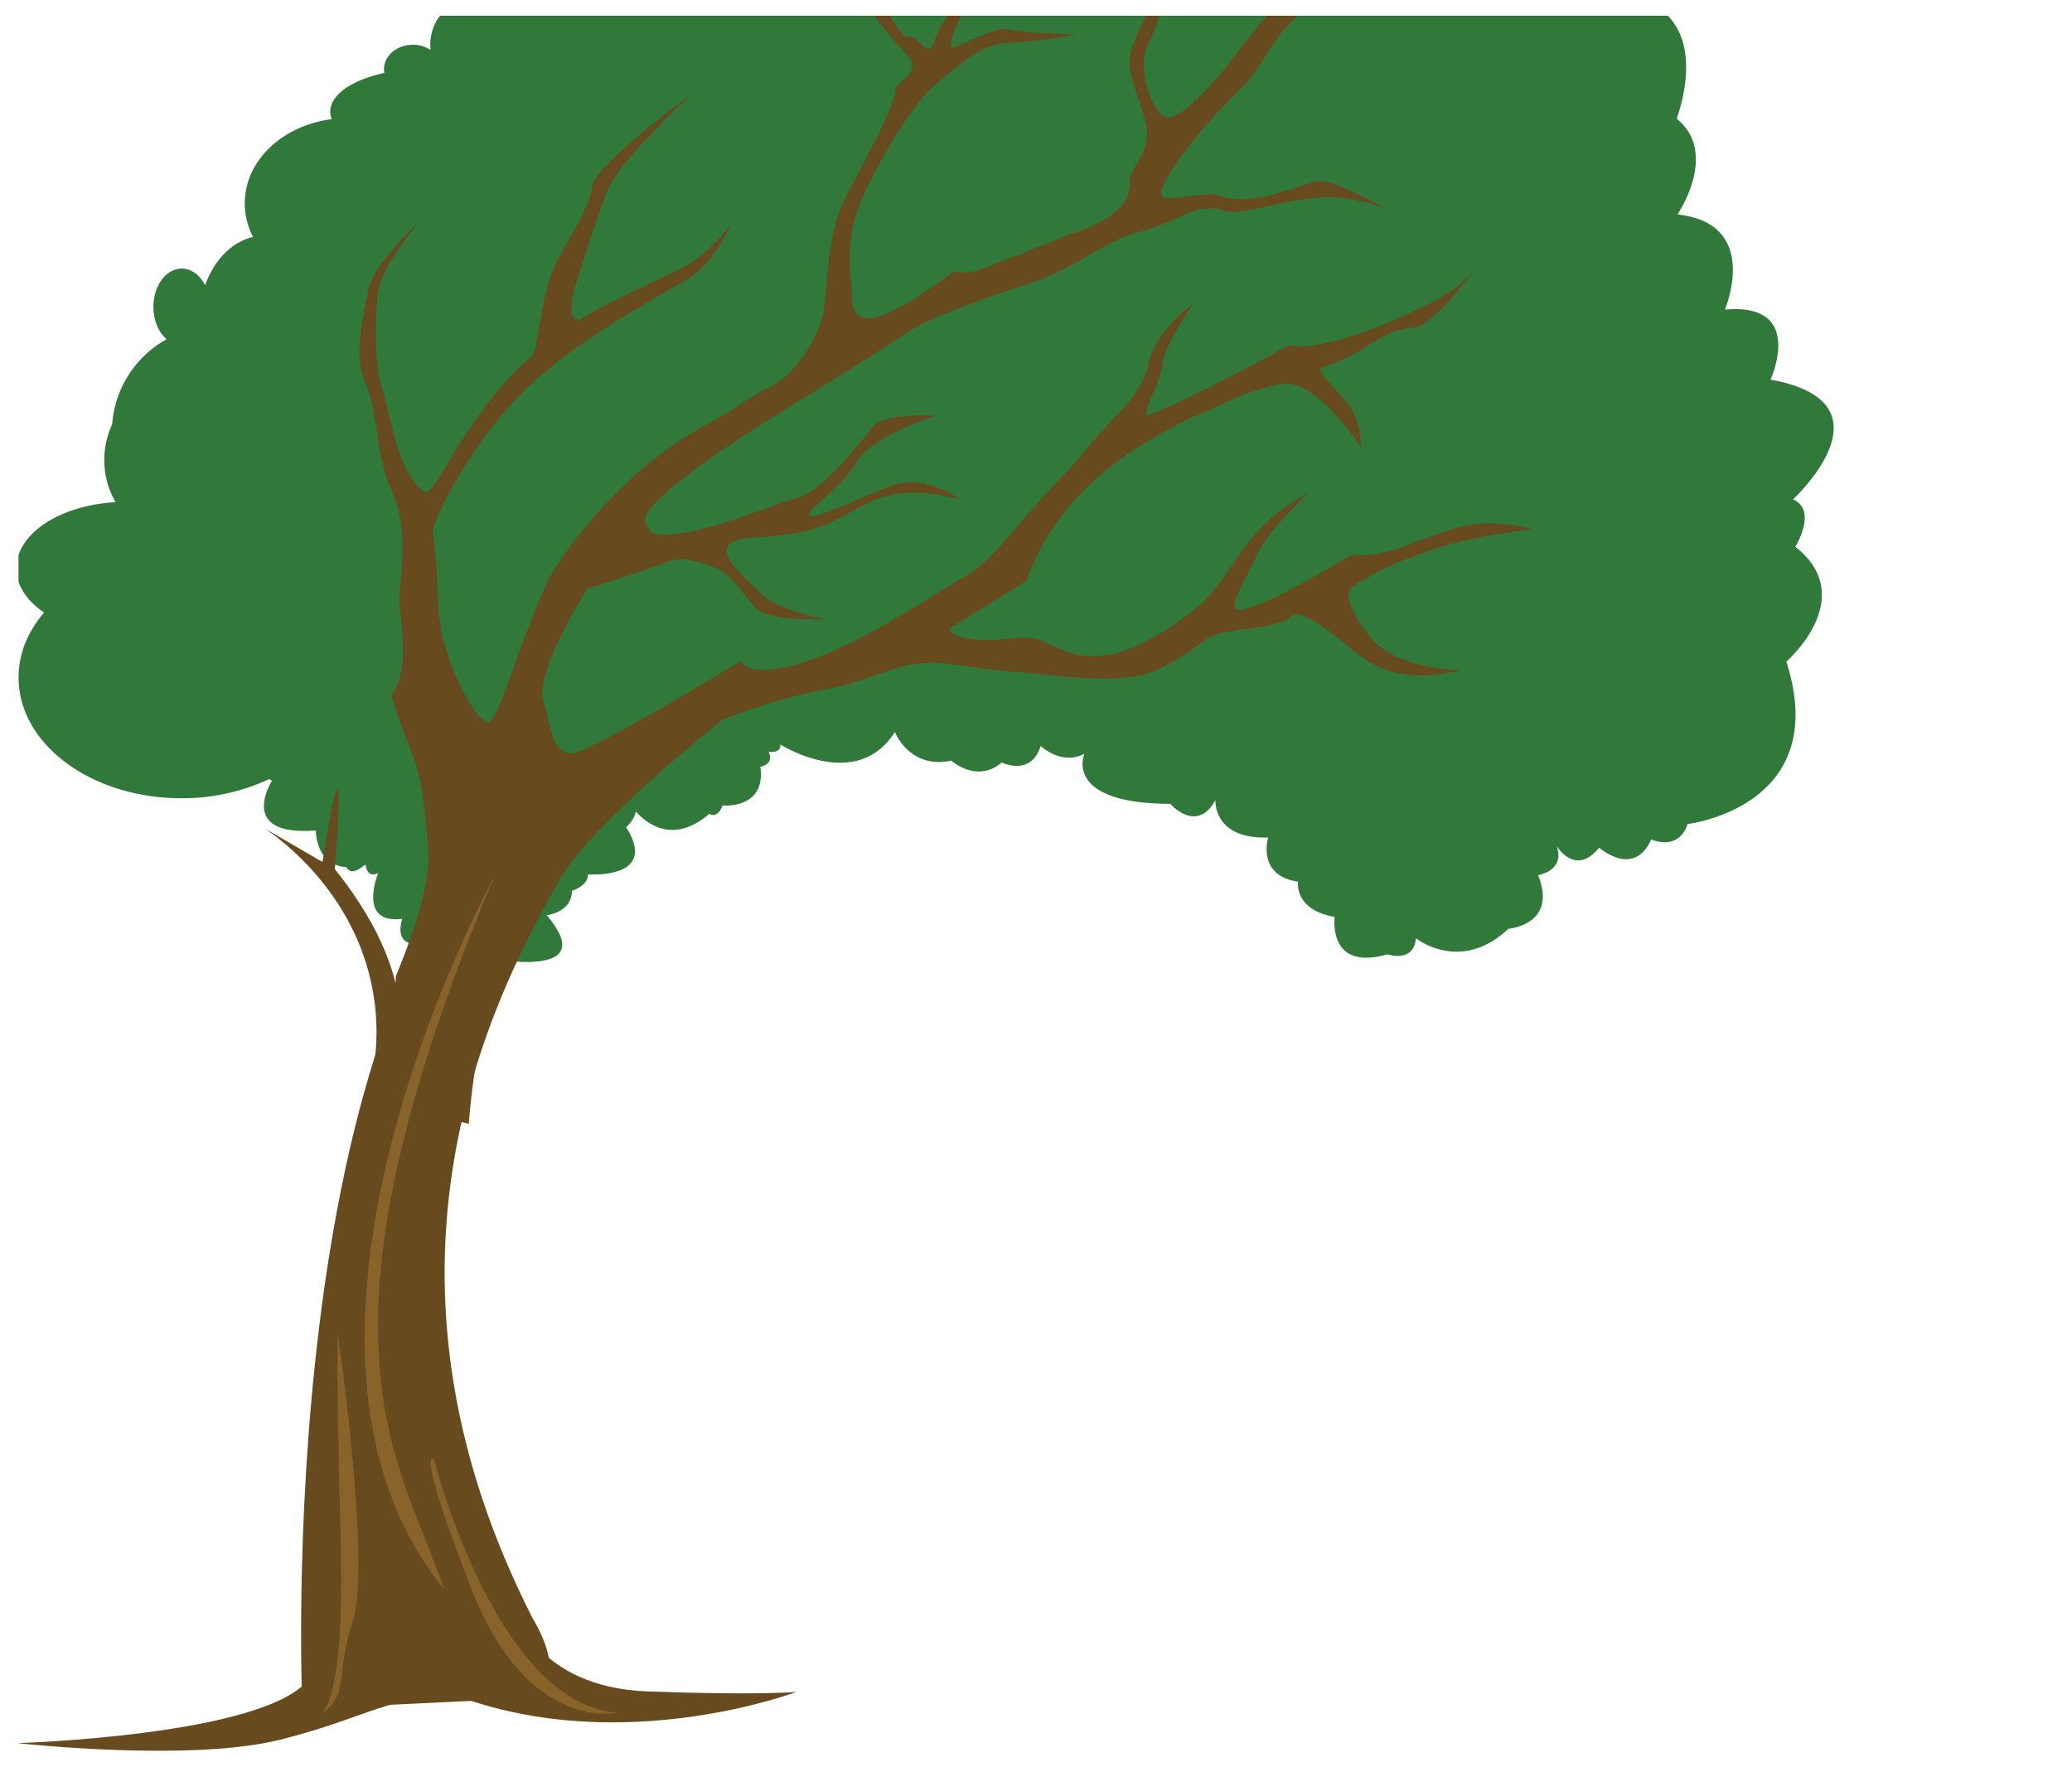 <svg id="a8375d1e-30ff-43d9-b13e-5c18b022745b" data-name="Layer 1" xmlns="http://www.w3.org/2000/svg" xmlns:xlink="http://www.w3.org/1999/xlink" width="900.05" height="767.69" viewBox="0 0 900.05 767.69">
  <defs>
    <style>
      .a3e11eb2-a5d8-4cba-8843-526d1a69a54c {
        fill: none;
      }

      .e3237076-b872-484d-9970-5a3ca4b79e9d {
        clip-path: url(#b958f1d9-b296-4b48-9bc7-6bf67c213edd);
      }

      .a0b7671b-33e7-4951-9278-8693a75b3562 {
        fill: #31783b;
      }

      .b2473855-158a-47fe-a8a4-9db9ddb9edaa {
        fill: #674a1d;
      }

      .fa66e0fd-7008-4c5b-b6af-5c11e58e14da {
        fill: #88632a;
      }
    </style>
    <clipPath id="b958f1d9-b296-4b48-9bc7-6bf67c213edd">
      <rect class="a3e11eb2-a5d8-4cba-8843-526d1a69a54c" x="8.03" y="6.85" width="884" height="754"/>
    </clipPath>
  </defs>
  <g class="e3237076-b872-484d-9970-5a3ca4b79e9d">
    <g>
      <path class="a0b7671b-33e7-4951-9278-8693a75b3562" d="M779.86,237.49s9.87-15.83-1-20.57c0,0,45.63-42-9.77-52,0,0,15.44-33.62-19.84-30.43,0,0,16-37.36-20.58-41.34,0,0,18.23-26.54-.36-41.64,0,0,15.17-38.6-12.7-50.62,0,0,24.18-31.54-9.11-56.64,1.7-2.24,3.4-4.44,5-6.72-.59-.27-1.17-.53-1.78-.76,1.66-1.8,1.94-4.41-1.53-8.17h0c.25-.21,41.33-35.12,3.31-56.2.16-.26.31-.51.44-.74a8.22,8.22,0,0,0-1.05.4A82.4,82.4,0,0,0,695.87-134a15.28,15.28,0,0,1,2.79-2.09,17,17,0,0,1-3.94,1.73q-3.15-.93-6.69-1.78a9.48,9.48,0,0,1-1.5-3.7c-.07-.32-.1-.61-.14-.91a35.49,35.49,0,0,0-4.67,4.51,12.47,12.47,0,0,0,.37-5.7c-3.51,3.19-6.53,7.91-10.43,11.25-5.4,4.63-8,.2-5.66-5.37.86-2,1.78-4.05,2.74-6.08a1.85,1.85,0,0,0-.23,0c-2.32.45-5.66,3.66-8.94,8.3.09-3.79-1.11-5.76-3.6-4.92s-5.69,4.36-8.66,9.11a5.67,5.67,0,0,0-1.42-3.56,69.92,69.92,0,0,1-4.58,10.6c-3.29,6.26-10.22,9-11.24,5.44-.72-2.53-.73-5.86-.74-9.17-.13.06-.25.1-.37.17-2.69,1.58-5.49,5.49-7.67,10.29a5.84,5.84,0,0,0-.95-1.27c-3,3.09-6.69,4.51-8.11,3.06-.06-.06-.1-.13-.15-.19a29.8,29.8,0,0,0-4.07,7.76,4.31,4.31,0,0,0-4.87-1.26,124.69,124.69,0,0,1-9,13.81c-4.39,5.69-9.79,6.63-10,1.87a44.37,44.37,0,0,1,1.12-9.85c-1.45,1-2.92,1.89-4.5,2.74-6.22,3.37-6.08-4.31-1.6-10.54,1.25-1.73,2.55-3.38,3.89-5-.51-1.11-.57-2.83.07-5.41.07-.29.17-.58.25-.88-3.43,3.3-6.89,6.48-10.46,9.32-4.32,3.42-7.69,1.48-6.47-3.12a41.87,41.87,0,0,1,6.09-12.76,13.86,13.86,0,0,0,5.35,1.09,14.64,14.64,0,0,0,9.75-3.9,28,28,0,0,0,15.13,4.32c13.86,0,25.09-9.55,25.09-21.33s-11.23-21.33-25.09-21.33a28,28,0,0,0-14.59,4,14.81,14.81,0,0,0-10.29-4.41c-9.38,0-17,9.55-17,21.33,0,.18,0,.35,0,.53a17.25,17.25,0,0,0-9-2.53c-.34,0-.66,0-1,.05.42-.5.83-1,1.22-1.48-3.15,2.19-6,2.09-6.51-.14a9.86,9.86,0,0,1-3.79-.36l-.61.47A43,43,0,0,0,512-162.58a42.23,42.23,0,0,0-37.92,22.8,13.48,13.48,0,0,0-11.46-10.74c-2-6.62-6.33-11.23-11.42-11.23-6.93,0-12.54,8.53-12.54,19.05a28.29,28.29,0,0,0,.36,4.47,11.08,11.08,0,0,0-7.92-3.43,11,11,0,0,0-7.5,3,22.84,22.84,0,0,0-4.32-.41c-14.26,0-25.82,12.92-25.82,28.85,0,.76,0,1.51.09,2.25a28.2,28.2,0,0,0-3.58-.24c-9.54,0-17.82,4.79-22.07,11.84-.75-.3-1.51-.6-2.29-.86-15.11-5-31,0-38.83,11.35a23.86,23.86,0,0,0-4-.11,3.7,3.7,0,0,0-2.59.28,23.77,23.77,0,0,0-13,6.66,6.27,6.27,0,0,0-1.55.62A12.26,12.26,0,0,0,303-76.3a16.3,16.3,0,0,0-9.3-2.89,16.21,16.21,0,0,0-15.44,11,22,22,0,0,0-14.4-5.48c-13.45,0-24.35,12.65-24.35,28.25a31.75,31.75,0,0,0,3,13.52,18.77,18.77,0,0,0-5.41-.8c-9,0-16.23,6.18-16.23,13.8A11.85,11.85,0,0,0,222-13.79c-.38,0-.76-.06-1.15-.06-7.34,0-13.28,6.74-13.28,15.05,0,.37,0,.73.05,1.08a13.58,13.58,0,0,0-5.22-1.08c-8.55,0-15.49,8.15-15.49,18.2a21.68,21.68,0,0,0,.14,2.3,14,14,0,0,0-7.71-2.26c-6.93,0-12.54,4.77-12.54,10.66a9.19,9.19,0,0,0,.15,1.58c-13.88,3-23.5,9.39-23.5,16.83a9,9,0,0,0,.64,3.27c-21.37,2.69-37.76,18-37.76,36.57a31.49,31.49,0,0,0,3.6,14.58c-9.28,2.17-17,10.16-20.82,21-2.22-4.39-5.94-7.27-10.17-7.27-6.79,0-12.3,7.45-12.3,16.64,0,5.94,2.3,11.13,5.75,14.07a46,46,0,0,0-23.66,36.95,36.19,36.19,0,0,0-3.4,15.52,35.42,35.42,0,0,0,4.89,18.29C26,219.5,7.09,231.85,7.09,246.89c0,7.37,4.56,14.1,12.06,19.21-7,8.14-11.08,17.81-11.08,28.19,0,29,31.64,52.45,70.68,52.45a89,89,0,0,0,38.14-8.3c.42.21.85.43,1.31.64,0,0-15.7,24.41,19,21.65,0,0-.23,15.1,13.24,15.95,1.15,2.14,3.34,2.67,7.06-.27a4.5,4.5,0,0,1,1.37-.75h0s.24,6,5.43,3.58c0,0-6.68,16.12,3.31,19.46a3.23,3.23,0,0,0,.92.26,17.32,17.32,0,0,0,6.24.13s-5.83,15.64,13.77,9.74c0,0,.23,3.44,3.87,1.77,0,0,.52,11.72,12.33,4.29,0,0,5.1,4.32,8.37,1.48,0,0,37.6,7.29,30.13-10.18h0a34.9,34.9,0,0,0-5.8-8.63s11-1.23,11-10.61c0,0,7-2.06,7-7.14,0,0,31,2.36,16.55-20.47,0,0,3.55-3.05,4.16-6.85,6.36,6.89,17.43,13.47,32,1,0,0,3.45,2.51,5.7-3.61,0,0,19,1.88,16.43-16.84,0,0,6.27-.92,3.57-6.47,0,0,5.35.94,5.15-3.16,0,0,33.08,21,49.72-5.47,0,0,6.33,16.36,24.5,12.46,0,0,11.1,10.07,21.94.81,0,0,12.69,6.3,16.9-7.17,0,0,9.09,8.71,19,3.34,0,0-9.59,21.67,37.31,21.8,0,0,11.47,13.2,19.6-1.62,0,0-1.16,17.06,22.91,16.22,0,0-5.16,16.64,13,19.19,0,0-2,12.2,15.89,15.34,0,0-3.27,23.8,22.91,16.22,0,0,11.47,4,12.38-7,0,0,19.22,15.6,40.17-4.07,0,0,21.54-1.7,12.89-23.32,0,0,11.77-1.78,8.15-12.57,0,0,8,13.45,18.39.63,0,0,15,13.38,22.61-3.56,0,0,11.7,5.48,15.79-6.68,0,0,63.09-7.39,42.92-70.58C776,287.42,807.9,259.57,779.86,237.49Zm-309.74-363c-.2-.2-.41-.39-.63-.58.26-.21.5-.45.74-.68C470.19-126.35,470.15-125.93,470.12-125.51ZM432.77-76.07c-3,.32-3.71-2.23-2.8-5.38a31.66,31.66,0,0,0-3.28,3.68c-.54,1.28-1.13,2.57-1.79,3.9-3.25,6.59-10.25,11.49-12.16,7.32-.38-.8-11.48,6.34-13.64,5.52a3.78,3.78,0,0,1-2.46-2.81c9.3-2.3,16.44-9.29,18.08-18a23.2,23.2,0,0,0,4.59.46c11.25,0,20.82-8,24.35-19.26a29.08,29.08,0,0,0,8.91,1.37,28.39,28.39,0,0,0,11.1-2.19A36.45,36.45,0,0,1,457.45-98C452.19-87.58,441-76.93,432.77-76.07Z"/>
      <g>
        <path class="b2473855-158a-47fe-a8a4-9db9ddb9edaa" d="M223,698.24s9.29,34.67,58.21,36.48,64.78.21,64.78.21-74.33,28.18-145.91,2.31c-30.84-1.46-39,8.56-78.33,18.45s-114.18,1.5-114.18,1.5S114.94,754,134,729.55,223,698.24,223,698.24Z"/>
        <g>
          <path class="b2473855-158a-47fe-a8a4-9db9ddb9edaa" d="M643.21-43.87c-14.47.17-17.77,1.38-15.81-.8,2.66-3,13.88-8.72,21.7-16,8.16-7.57,15.21-14.43,18.64-18.11,4.75-5.1,2.79-11.56,15.47-16.23,13.79-5.08,41.31-7.86,41.31-7.86a115,115,0,0,0-26.4.44c-11.58,1.71-22.39-.61-27.38,10.23-.94,2-14.61,18.51-27.52,29.16-8.22,6.78-18.27,11.13-21,11.06-5.46-.14-4.66-13.19-6.68-27-1.67-11.43-21.43-24.36-21.43-24.36s12,10.92,14.29,23.33c2.54,13.78,4.56,25,3.06,31.49-3.92,16.81-22.5,27-25.59,29.87C578.69-12,565-7.53,557.48-.51,543,13,534.39,29.42,520.19,42.67c-1.13,1-10.08,10.7-14.75,7.66-7.3-4.76-10.64-24.17-7.13-30.33,6.34-11.14,11.35-37.4,11.35-37.4S494.6,11.92,491.65,21c-3.27,10.05,3.06,20.52,5.82,31.32,3.63,14.18-6.87,19.84-6.64,26.84.53,15.45-23.12,21.3-27.92,23.31-6.59,2.75-35.14,14.09-39,15.27s-9.56.19-9.56.19-18.76,13.66-25,16.27c-3.22,1.34-19.58,11.24-19.22-5.62.12-5.86-3.12-18,1.53-34.7,3.78-13.6,24-48.91,34.83-57.24,4.62-3.54,19.41-18.27,31.16-18.07,8.51.14,30.55-3.58,30.55-3.58s-22.29-.45-30.8-2.33c-6.84-1.52-24.64,11.32-24.33,6.66.83-12.3,20-34.94,32-45.69,16.53-14.81,40-16.06,55.19-21.52,11.61-4.17,35.63-23.77,35.63-23.77s-13,8.59-38.15,17.38c-17.91,6.25-45.3,15.11-41.95,6.39C465-72,471.63-74,477.49-82.14s14.52-35.4,20.39-43.69c12.4-17.52,31.89-30.75,31.89-30.75s-19.45,11.76-27.69,18.47c-9.5,7.73-21.12,37-30.44,52-8.72,14-12.73,14.34-20.84,26.5-2.5,3.73-4.34,3.82-4.34,3.82s1.29,9.17-3.61,17.26C433.09-22.4,409.11,6.93,406,17.36c-3.07,10.21-6.65-2.77-11.43-1.39-2.79.81-9.27-11.09-14.73-20.26-6.57-11.06.69-29.34.69-29.34s-7,7.52-7.57,22.81c-.53,14.74,22.45,34.75,23.18,37.76,1.49,6.05-6.75,9-7.09,11.77-1.64,13.52-22.44,44.46-25.65,56.67-6.5,24.77-2.49,36.25-8.82,49.43-10.5,21.87-22.26,23.72-25.83,26.14A261.24,261.24,0,0,1,306.3,184.8c-38.87,20.64-64.83,60.28-68.2,67.3-11.06,23-21.78,61.32-25.82,61.8-3,.36-13.88-13.11-20-37.29-3.18-12.5-1.65-32.14-4.33-45.21-.73-3.57,17.39-42.72,46.3-67.71,21.06-18.2,46.73-32.12,64.06-42.26,11.85-6.93,19.25-24,19.25-24s-10,13.48-21.9,19.25c-13,6.29-35.74,16.8-42.54,21.44-4.35,3-7.12-1.67-2.79-15.37,3.1-9.82,11.38-35.75,14.48-42,6.45-13.09,36-40.27,36-40.27s-42.29,31.07-43.44,40.22c-1.51,12-15,29-18.29,39.52-5.8,18.78-5.14,32-8.54,34.94-27.65,23.59-41.82,61.14-45.89,58.68-11.87-7.19-14.94-34.18-19.35-47.61-2.82-8.59-2.22-33.15-1-40,2-11.27,17.21-29.17,17.21-29.17s-19.79,17.42-21.87,30.39c-1.59,9.89-6.45,27.08-1,38.72s5,33.11,11,45.9c9.36,19.91,3.2,41.54,3.82,49.95.66,9.15,4.64,28.88-3.38,39.88,8.6,30.43,12.71,23.3,15.87,66.69,1.12,15.32-6.05,35.93-14,55.5a41.84,41.84,0,0,1-1.62,10.72,531,531,0,0,0-13.19,59.58c9.54-1.67,19.11-4.65,27.73-6.75a38.89,38.89,0,0,1,18.75.56c2.6-30.87,6.38-44.72,18.13-80.87,6.26-19.3,21.89-41.86,43.59-63,15.21-14.85,43.43-29.64,43.43-29.64s25.44-11.06,53.5-16c9.1-1.61,22.92-7.76,33.48-9.94,12.8-2.63,25.9,1.79,44.92,3.06,18,1.2,36.39,5.18,55.82,1.29,5.67-1.14,17.4-7.46,25.78-14.24,9.26-7.49,30.39-4.14,38.61-11.12,4.19-3.56,16.68,6.24,28.71,16.18a41.54,41.54,0,0,0,24.67,9.37c9.65.47,20.79-2.11,20.79-2.11s-27.44-.27-38.79-13.25c-7.94-9.09-12.49-19.74-9.76-22,9.09-7.56,25.52-13.84,37.31-17.68,18-5.86,41.82-8.39,41.82-8.39s-14.61-4.31-28.05-1.66c-11.63,2.29-24.57,8.44-32.68,10.81-11.56,3.38-17.51,1.78-17.51,1.78s-34.08,21-47,23.88c-9.74,2.15.82-12.59,5.26-23,4.65-10.94,22.56-27.39,22.56-27.39a81.41,81.41,0,0,0-20.91,15.45c-8.86,9.25-15.79,22.85-23.08,30.06-13.31,13.16-32.76,22.79-40.67,24.31-23.22,4.46-26.16-8.87-41.8-7-27.54,3.3-30.52-3.59-28.64-4.69,11-6.51,33-20.2,33-20.2s8.43-32.51,47.06-57.16a207.69,207.69,0,0,1,33.32-17.52c5.31-2.17,18.5-9.25,31.19-10.77,14.49-1.74,33.6,27.66,33.6,27.66s.1-11.77-5.76-19c-6.63-8.22-14.75-14.65-11-15.88,19.7-6.36,24.27-16,39.51-17.29,8.23-.72,22.19-19.33,27.29-26.51a54.19,54.19,0,0,1-17.63,14.7c-11.37,6-26.73,12.63-37,15.73-22.3,6.74-26.42,3.61-26.42,3.61s-41.61,23.12-61.58,30.5c-4,1.46,5.44-13.58,6.38-22.66.82-7.87,13.26-25.71,13.26-25.71s-17.52,12.05-19.77,27.7c-.55,3.82-6.19,13.43-12.18,19.49-13.09,13.26-18.77,21.63-22.8,25.65-17.73,17.68-31.65,37.91-42,44.07-18.52,11.06-55.71,36.56-82.3,41.41-15.18,2.77-17.5-3.12-17.5-3.12s-66.37,40.62-73.71,40.19c-8.24-.49-8.51-10.73-12-22.4-4.09-13.62,19.18-49.25,19.18-49.25s16.34-5,35-11.67c3.37-1.21,8.46-2.48,22,3.32,5.8,2.48,10.39,10.74,15.88,16.7,5.78,6.27,30.34,4.9,30.34,4.9s-20.87-3.66-27.78-10.95c-5.73-6-23.35-19.39-10.24-23.42,6.09-1.87,18-.37,33.8-5,8.71-2.57,20.57-11,28.69-13.51,15.75-5,34.29,1.13,34.29,1.13s-14.2-11.11-29.06-6.5c-8.07,2.51-33.72,15.36-36.64,13.17-2.13-1.6,13.75-11.33,20.75-23.52,5.95-10.37,34.19-19.81,34.19-19.81s-22.67-1-27.14,4.73c-7.49,9.56-23.14,28.58-32.41,30.85-6.28,1.55-27.86,10.13-39.24,13.06-17.45,4.5-24.83,3.25-25.1,1.81-.77-4.08-14.41-4.32,33.12-36.76C332.24,182.73,372,159.23,394.82,144c9.07-6,29.83-13.4,54.4-21.63,18.78-6.29,30.29-17.73,45.57-21.64,20.05-5.14,24-13.25,37-9.15,7.32,2.31,25.33-4.94,42.82-5.92,13-.73,27.56,5,27.56,5S581.54,79,573.77,78.73c-6.73-.21-29.25,12.46-44.88,6-3.64-1.51-21,2.4-23.9,1-3.55-1.77,7.77-21.51,34.83-48.14,8.74-8.6,13-22,25-31.66,10.37-8.37,35.71-23.17,43-31.18,3.42-3.75,6.17-11.65,33-12.11,6.25-.11,24.65-4.66,36.59-6.05C688.77-44.76,694-52.12,694-52.12S676.86-47,665.28-46.88C655.2-46.74,650.56-44,643.21-43.87Z"/>
          <path class="b2473855-158a-47fe-a8a4-9db9ddb9edaa" d="M231.25,702.74c-72.07-141.71-26.54-254,11.14-319.25,9.51-19.55,55.52-58.65,79.89-77.62,8.67-6.75-70.83,31.58-72.25,24.73-5.23,3.93-10.76,8.1-16.81,12.68C117,431.3,131.36,742.36,131.36,742.36l104.13-5S245.67,726.82,231.25,702.74Z"/>
          <path class="b2473855-158a-47fe-a8a4-9db9ddb9edaa" d="M145.45,377.52q2.6-34.74,1.15-34.91t-6.52,31.84l-25-14.55c6.11,4.16,41.57,29.19,47.61,75.27,3.6,27.43-5,49.15-9.51,58.83,24.3-10.17,16.88-31.53,16.88-31.53S188.17,431,145.45,377.52Z"/>
          <path class="fa66e0fd-7008-4c5b-b6af-5c11e58e14da" d="M214.59,381S104.18,581.35,192.9,690.34C174.25,634,129.06,584.44,214.59,381Z"/>
          <path class="fa66e0fd-7008-4c5b-b6af-5c11e58e14da" d="M137.78,745.65s12.28.83,10.2-76.55-1.17-89.3-1.17-89.3,14.48,100,6.52,124S152.33,737.52,137.78,745.65Z"/>
          <path class="fa66e0fd-7008-4c5b-b6af-5c11e58e14da" d="M268.48,743.93s-39.08,9.45-63.72-53.74-16.27-56.34-16.27-56.34S215.6,740.88,268.48,743.93Z"/>
        </g>
      </g>
    </g>
  </g>
</svg>
